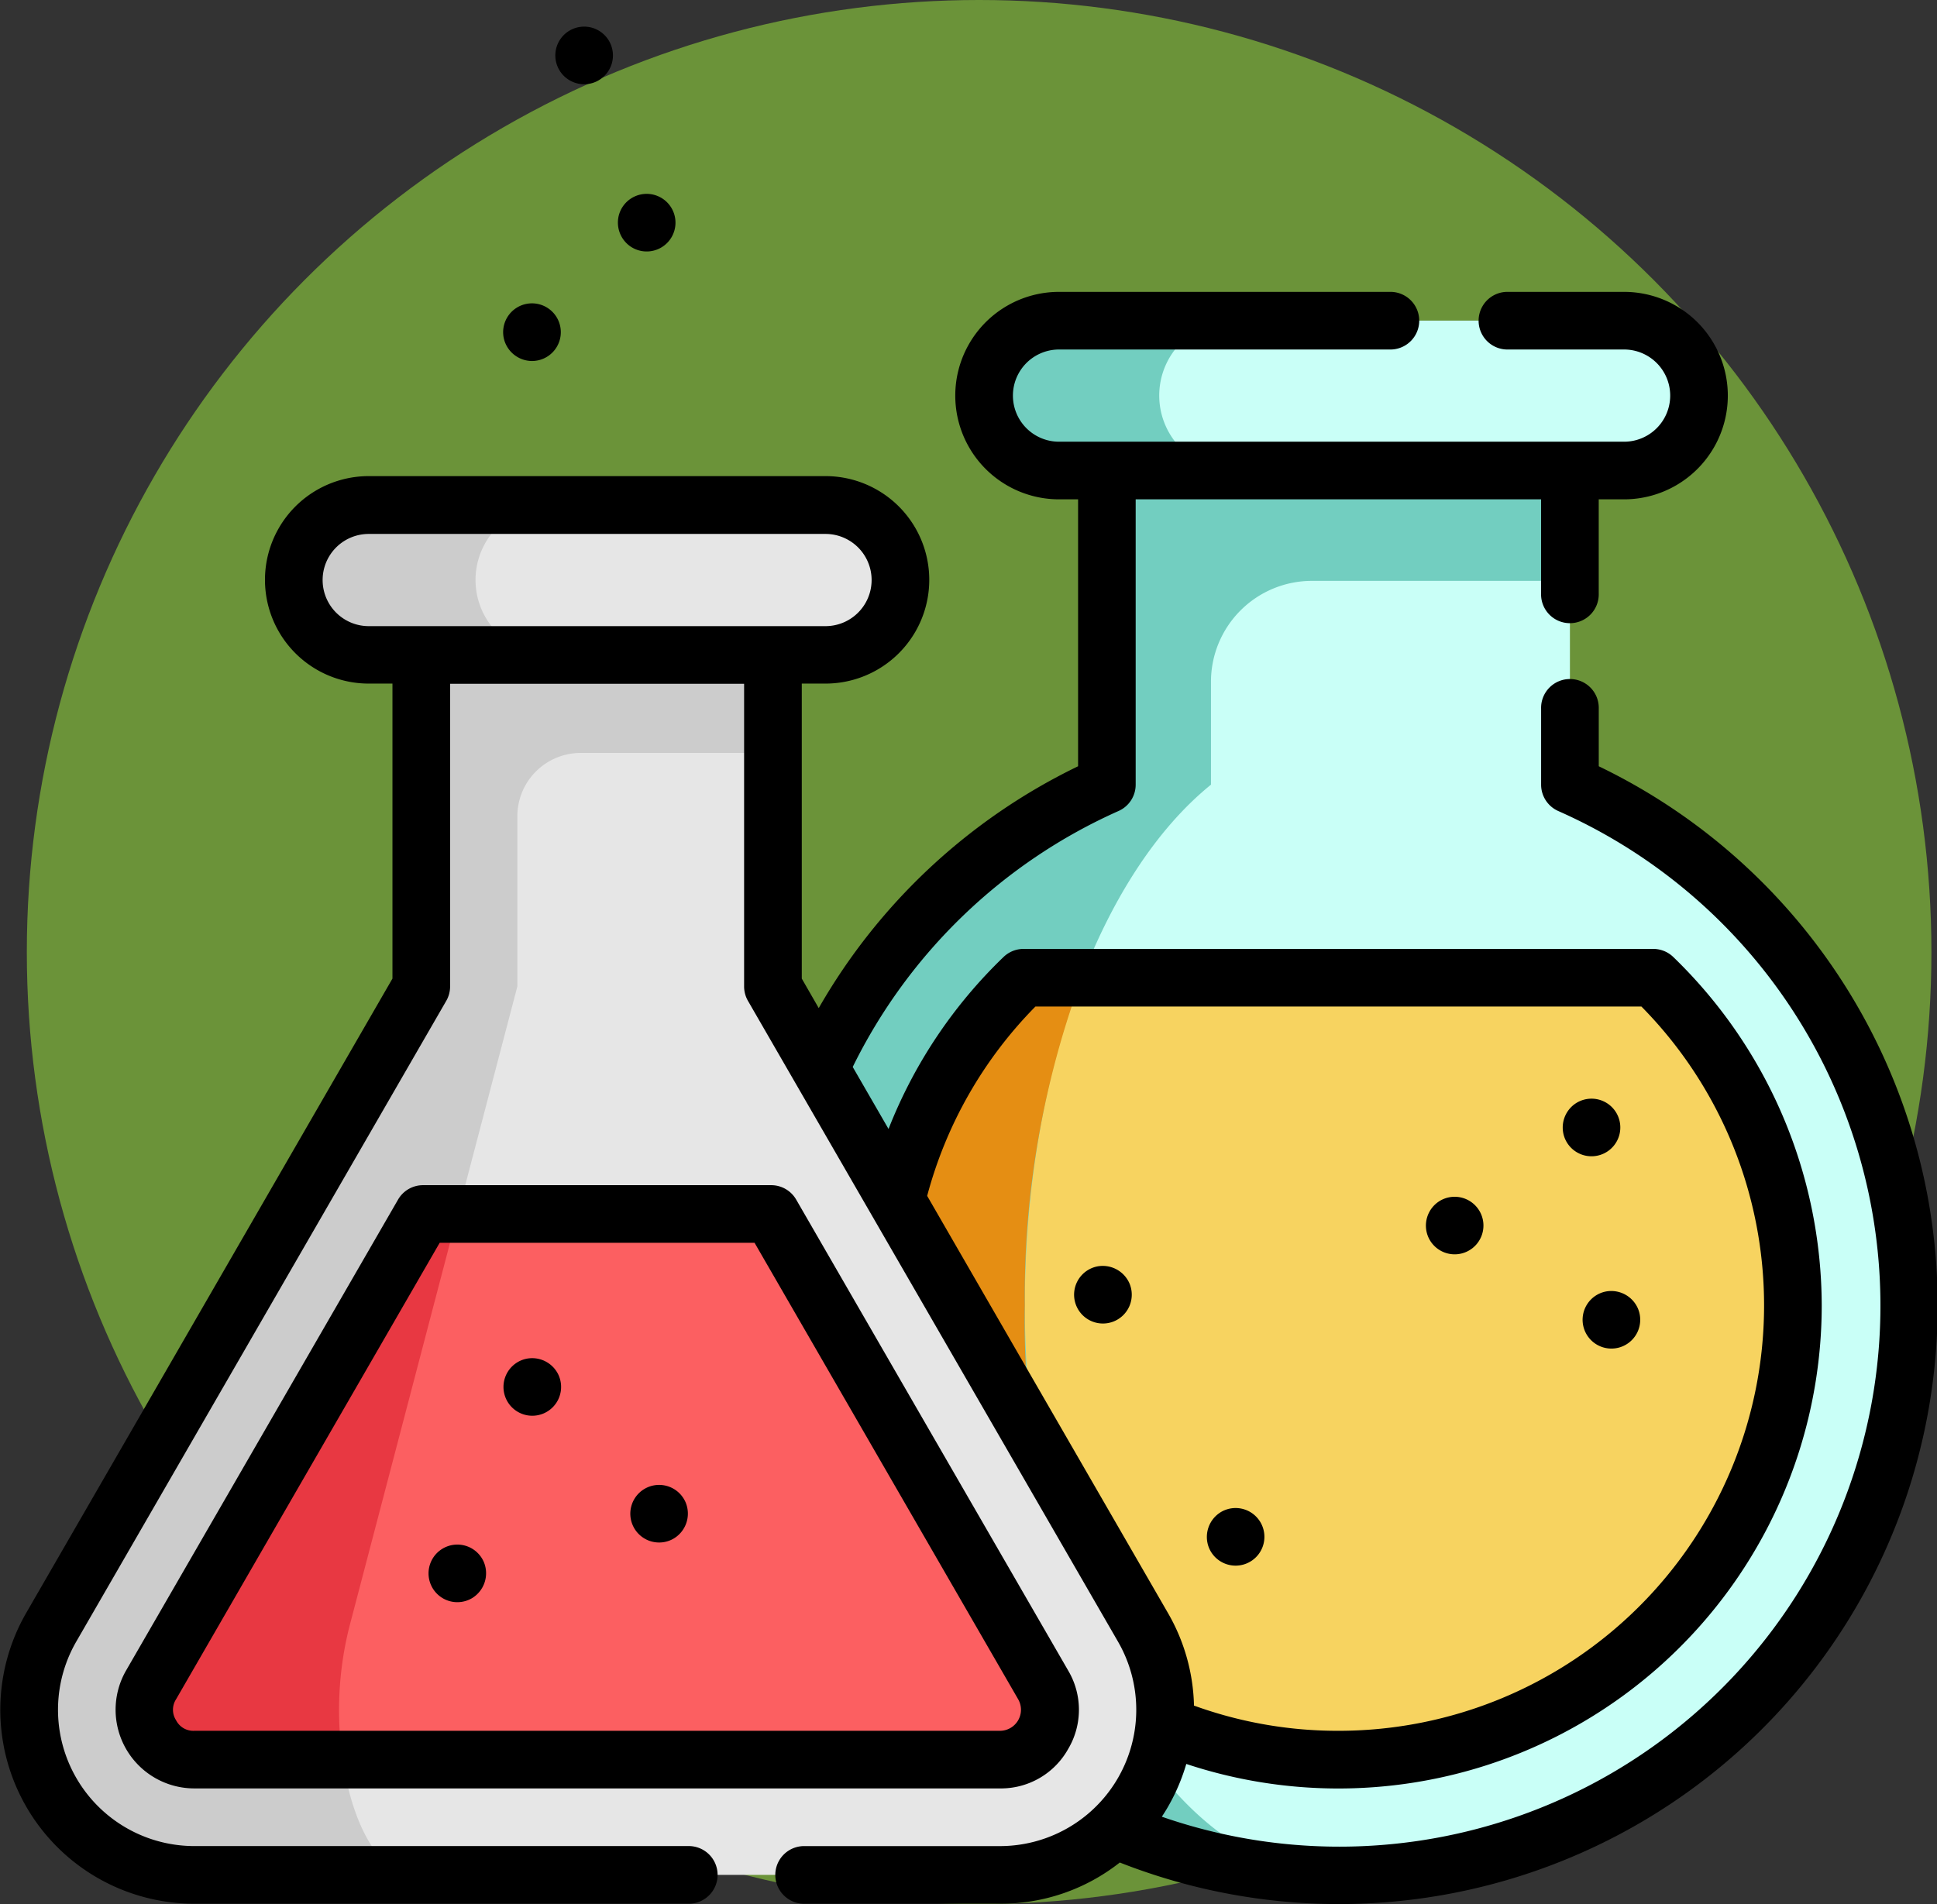 <svg xmlns="http://www.w3.org/2000/svg" width="72.208" height="71" viewBox="0 0 72.208 71">
  <rect x="0" y="0" width="72.208" height="71" fill="#333333" stroke="none"/>
  <g id="Grupo_1120129" data-name="Grupo 1120129" transform="translate(-613.051 -13298)">
    <circle id="Elipse_11670" data-name="Elipse 11670" cx="35.5" cy="35.5" r="35.5" transform="translate(614.051 13298)" fill="#6b9339"/>
    <g id="Grupo_1120128" data-name="Grupo 1120128" transform="translate(613.05 13298.5)">
      <path id="Trazado_917938" data-name="Trazado 917938" d="M233.042,116.429V102.566H215.781v13.863a21.24,21.24,0,1,0,17.261,0Zm0,0" transform="translate(-174.517 -87.672)" fill="#c9fff7"/>
      <path id="Trazado_917939" data-name="Trazado 917939" d="M267.532,264.12a16.942,16.942,0,1,1-28.678-12.214h23.473A16.962,16.962,0,0,1,267.532,264.12Zm0,0" transform="translate(-200.696 -215.95)" fill="#f7d360"/>
      <path id="Trazado_917940" data-name="Trazado 917940" d="M219.661,129.519v-3.836a3.763,3.763,0,0,1,3.763-3.763h9.618v-4.114H215.781v11.714a21.242,21.242,0,0,0,8.481,40.65c-6.388-.148-11.54-9.6-11.54-21.238C212.722,140.273,215.574,132.827,219.661,129.519Zm0,0" transform="translate(-174.517 -100.761)" fill="#72cec0"/>
      <path id="Trazado_917941" data-name="Trazado 917941" d="M242.145,278.8a16.932,16.932,0,0,1-3.291-26.9h2.173A34.182,34.182,0,0,0,238.9,264.12,32.11,32.11,0,0,0,242.145,278.8Zm0,0" transform="translate(-200.696 -215.95)" fill="#e58e13"/>
      <path id="Trazado_917942" data-name="Trazado 917942" d="M49.167,202.822,35.373,178.931V166.57H22.264v12.361L8.47,202.822a6.158,6.158,0,0,0,5.333,9.236H43.834A6.158,6.158,0,0,0,49.167,202.822Zm0,0" transform="translate(-6.558 -142.649)" fill="#e6e6e6"/>
      <path id="Trazado_917943" data-name="Trazado 917943" d="M35.37,166.57H22.26v12.36L8.467,202.823a6.156,6.156,0,0,0,5.331,9.236H22c-2.152,0-3.5-5.131-2.422-9.236l6.264-23.893v-6.345a2.361,2.361,0,0,1,2.361-2.361H35.37Zm0,0" transform="translate(-6.555 -142.649)" fill="#ccc"/>
      <path id="Trazado_917944" data-name="Trazado 917944" d="M100.271,129.739a2.794,2.794,0,0,1-2.794,2.794H80.45a2.794,2.794,0,0,1,0-5.588H97.477a2.794,2.794,0,0,1,2.794,2.794Zm0,0" transform="translate(-66.703 -108.613)" fill="#ccc"/>
      <path id="Trazado_917945" data-name="Trazado 917945" d="M141.538,129.739a2.794,2.794,0,0,1-2.794,2.794H128.493a2.794,2.794,0,0,1,0-5.588h10.251a2.794,2.794,0,0,1,2.794,2.794Zm0,0" transform="translate(-107.971 -108.613)" fill="#e6e6e6"/>
      <path id="Trazado_917946" data-name="Trazado 917946" d="M286.775,80.977a2.794,2.794,0,0,1-2.794,2.794H262.919a2.794,2.794,0,0,1,0-5.588h21.063a2.793,2.793,0,0,1,2.794,2.794Zm0,0" transform="translate(-223.438 -66.728)" fill="#72cec0"/>
      <path id="Trazado_917947" data-name="Trazado 917947" d="M326.54,80.977a2.794,2.794,0,0,1-2.794,2.794H309.212a2.794,2.794,0,1,1,0-5.588h14.534a2.793,2.793,0,0,1,2.794,2.794Zm0,0" transform="translate(-263.203 -66.728)" fill="#c9fff7"/>
      <path id="Trazado_917948" data-name="Trazado 917948" d="M71.615,333.79a1.8,1.8,0,0,1-1.609.93H39.974a1.859,1.859,0,0,1-1.61-2.788L48.5,314.375H61.48l10.136,17.557A1.8,1.8,0,0,1,71.615,333.79Zm0,0" transform="translate(-32.729 -269.609)" fill="#fc5f61"/>
      <path id="Trazado_917949" data-name="Trazado 917949" d="M45.749,329.783a12.74,12.74,0,0,0-.245,4.937H39.974a1.859,1.859,0,0,1-1.61-2.788L48.5,314.375h1.288Zm0,0" transform="translate(-32.729 -269.609)" fill="#e83842"/>
      <path id="Trazado_917950" data-name="Trazado 917950" d="M59.6,88.26V86.115a1.075,1.075,0,1,0-2.149,0v2.831a1.075,1.075,0,0,0,.637.982,20.17,20.17,0,0,1-14.776,37.5c.079-.12.155-.241.228-.367a7.36,7.36,0,0,0,.684-1.6,18.019,18.019,0,0,0,23.688-17.1A18.124,18.124,0,0,0,62.376,95.37a1.076,1.076,0,0,0-.745-.3H38.158a1.075,1.075,0,0,0-.745.3,18.031,18.031,0,0,0-4.289,6.414l-1.335-2.312A20.192,20.192,0,0,1,41.7,89.927a1.074,1.074,0,0,0,.637-.982V78.307H57.45v3.51a1.075,1.075,0,1,0,2.149,0v-3.51h.944a3.868,3.868,0,1,0,0-7.736H56.163a1.075,1.075,0,0,0,0,2.149h4.381a1.719,1.719,0,1,1,0,3.438H39.48a1.719,1.719,0,1,1,0-3.438H51.865a1.075,1.075,0,0,0,0-2.149H39.48a3.868,3.868,0,1,0,0,7.736h.71V88.26a22.339,22.339,0,0,0-9.668,9.017l-.632-1.1v-11h.884a3.868,3.868,0,1,0,0-7.736H13.747a3.868,3.868,0,1,0,0,7.736h.884v11L.981,119.824a7.232,7.232,0,0,0,6.263,10.848h18.4a1.075,1.075,0,1,0,0-2.149H7.244a5.083,5.083,0,0,1-4.4-7.624L16.636,97.008a1.077,1.077,0,0,0,.144-.538V85.184H27.74V96.47a1.077,1.077,0,0,0,.144.538L41.678,120.9a5.083,5.083,0,0,1-4.4,7.624H29.945a1.075,1.075,0,0,0,0,2.149h7.331a7.173,7.173,0,0,0,4.469-1.537A22.318,22.318,0,0,0,59.6,88.26ZM15.705,83.035H13.747a1.719,1.719,0,1,1,0-3.438H30.774a1.719,1.719,0,0,1,0,3.438Zm18.859,21.244A15.868,15.868,0,0,1,38.6,97.219h22.59a15.863,15.863,0,0,1-11.3,27.006,15.712,15.712,0,0,1-5.379-.94,7.215,7.215,0,0,0-.975-3.46Zm0,0" transform="translate(0 -60.188)"/>
      <path id="Trazado_917951" data-name="Trazado 917951" d="M66,327.785a2.868,2.868,0,0,0,0-2.934L55.863,307.295a1.074,1.074,0,0,0-.93-.537H41.952a1.074,1.074,0,0,0-.93.537L30.885,324.851a2.934,2.934,0,0,0,2.541,4.4H63.458A2.867,2.867,0,0,0,66,327.785ZM32.747,326.71a.721.721,0,0,1,0-.784l9.826-17.019H54.312l9.826,17.019a.785.785,0,0,1-.68,1.177H33.426A.721.721,0,0,1,32.747,326.71Zm0,0" transform="translate(-26.182 -263.066)"/>
      <path id="Trazado_917952" data-name="Trazado 917952" d="M168.673,386.753a1.074,1.074,0,1,0-.467,1.349A1.083,1.083,0,0,0,168.673,386.753Zm0,0" transform="translate(-143.109 -331.223)"/>
      <path id="Trazado_917953" data-name="Trazado 917953" d="M134.073,75.789a1.075,1.075,0,1,0-1.046-.832A1.084,1.084,0,0,0,134.073,75.789Zm0,0" transform="translate(-114.242 -62.828)"/>
      <path id="Trazado_917954" data-name="Trazado 917954" d="M163.811,46.633a1.074,1.074,0,1,0-.424-1.23A1.082,1.082,0,0,0,163.811,46.633Zm0,0" transform="translate(-140.299 -37.937)"/>
      <path id="Trazado_917955" data-name="Trazado 917955" d="M146.887,1.982a1.074,1.074,0,0,0,2-.048,1.074,1.074,0,1,0-2,.048Zm0,0" transform="translate(-126.101 0)"/>
      <path id="Trazado_917956" data-name="Trazado 917956" d="M413.154,285.42a1.074,1.074,0,1,0,.4-1.309A1.079,1.079,0,0,0,413.154,285.42Zm0,0" transform="translate(-354.816 -243.467)"/>
      <path id="Trazado_917957" data-name="Trazado 917957" d="M419.3,334.754a1.074,1.074,0,1,0,1.2.643A1.083,1.083,0,0,0,419.3,334.754Zm0,0" transform="translate(-359.436 -287.097)"/>
      <path id="Trazado_917958" data-name="Trazado 917958" d="M319.076,393.6a1.074,1.074,0,1,0,.486-1.359A1.084,1.084,0,0,0,319.076,393.6Zm0,0" transform="translate(-274.006 -336.384)"/>
      <path id="Trazado_917959" data-name="Trazado 917959" d="M284.8,328.116a1.075,1.075,0,1,0,1.194.623A1.087,1.087,0,0,0,284.8,328.116Zm0,0" transform="translate(-243.893 -281.395)"/>
      <path id="Trazado_917960" data-name="Trazado 917960" d="M376.98,311.31a1.073,1.073,0,1,0,.395-1.3A1.078,1.078,0,0,0,376.98,311.31Zm0,0" transform="translate(-323.744 -265.704)"/>
      <path id="Trazado_917961" data-name="Trazado 917961" d="M115.328,402.437a1.074,1.074,0,1,0-.431,1.328A1.086,1.086,0,0,0,115.328,402.437Zm0,0" transform="translate(-97.286 -344.682)"/>
      <path id="Trazado_917962" data-name="Trazado 917962" d="M133.951,352.5a1.074,1.074,0,1,0,1.165.562A1.083,1.083,0,0,0,133.951,352.5Zm0,0" transform="translate(-114.317 -302.338)"/>
    </g>
  </g>
</svg>

